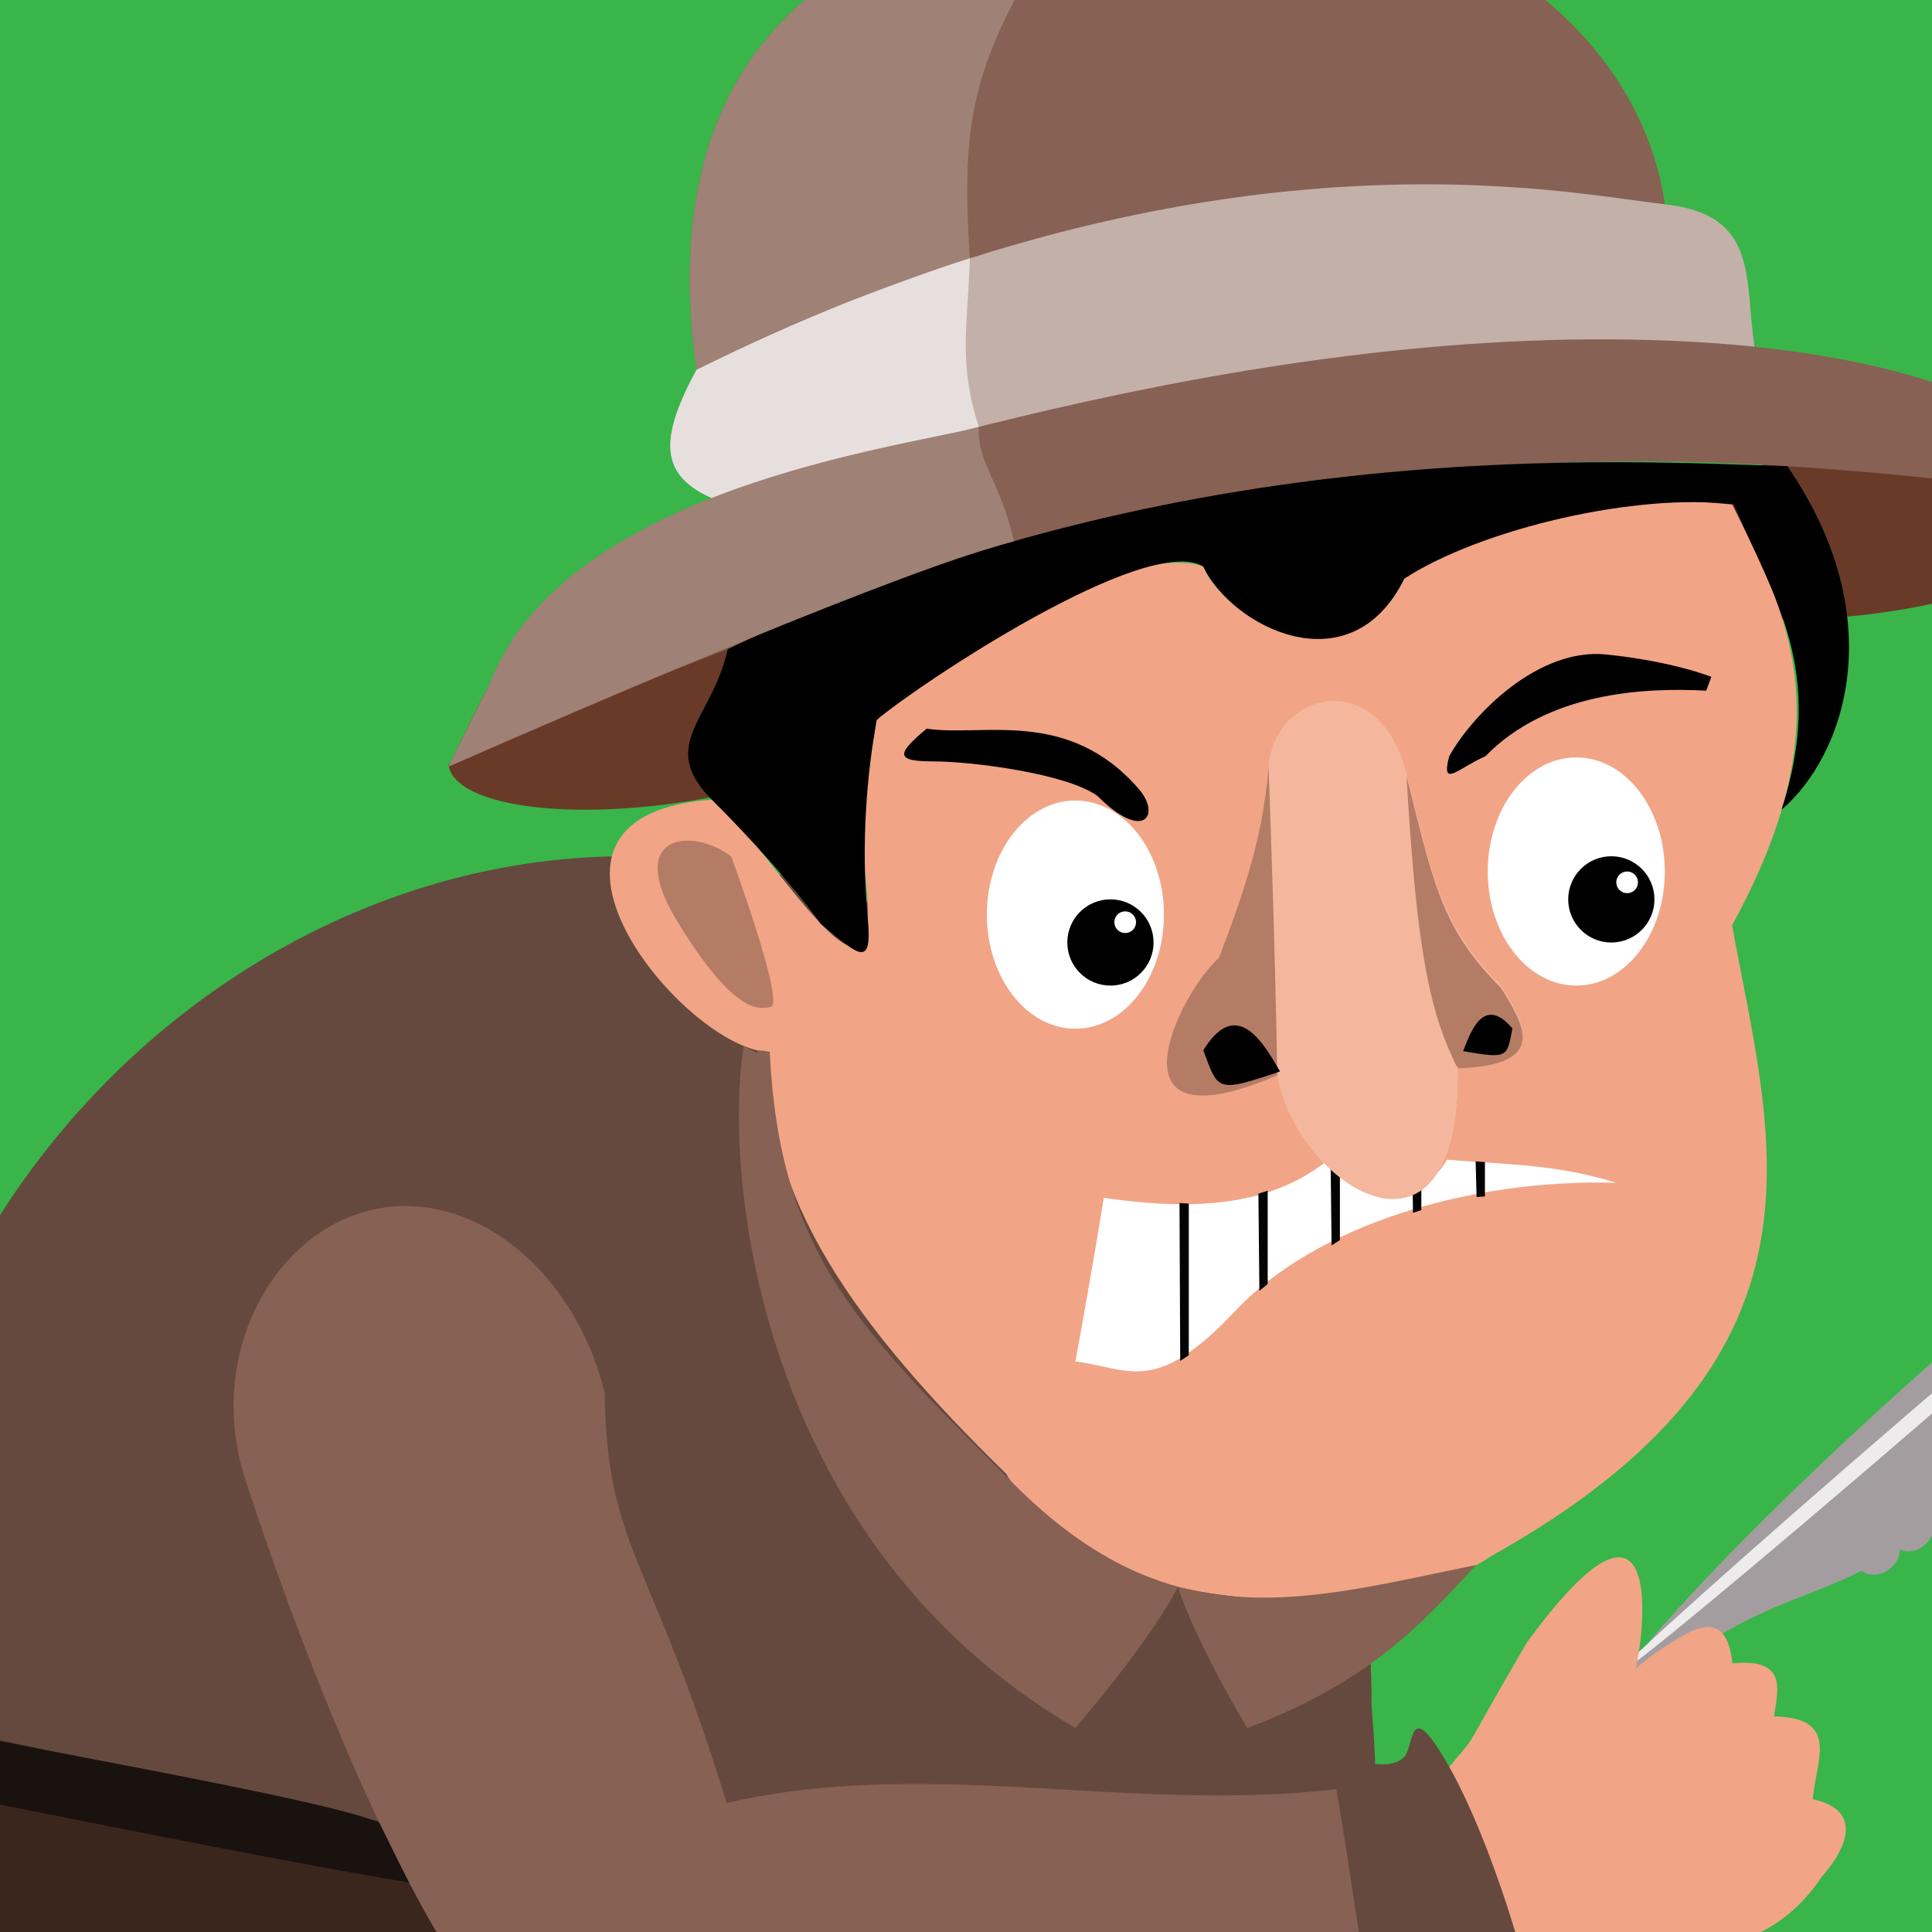 <?xml version="1.0" encoding="utf-8"?>
<!-- Generator: Adobe Illustrator 23.0.1, SVG Export Plug-In . SVG Version: 6.00 Build 0)  -->
<svg version="1.1" xmlns="http://www.w3.org/2000/svg" xmlns:xlink="http://www.w3.org/1999/xlink" x="0px" y="0px"
	 viewBox="0 0 500 500" style="enable-background:new 0 0 500 500;" xml:space="preserve">
<style type="text/css">
	.st0{fill:#39B54A;}
	.st1{clip-path:url(#SVGID_2_);}
	.st2{fill:#A49DA0;}
	.st3{fill:#6C1011;}
	.st4{fill:#1B0B11;}
	.st5{fill:#693A28;}
	.st6{fill:#44312A;}
	.st7{fill:#65493E;}
	.st8{fill:#F1A586;}
	.st9{fill:#FFFFFF;}
	.st10{fill:#876153;}
	.st11{fill:#9F8175;}
	.st12{fill:#3B261E;}
	.st13{fill:#C3B0A9;}
	.st14{fill:#E7DFDD;}
	.st15{fill:#531911;}
	.st16{fill:#F4B79E;}
	.st17{fill:#B57C65;}
	.st18{fill:none;stroke:#000400;stroke-width:2.678;stroke-miterlimit:10;}
	.st19{fill:none;stroke:#000400;stroke-width:1.929;stroke-miterlimit:10;}
	.st20{fill:#000200;stroke:#030504;stroke-width:1.339;stroke-miterlimit:10;}
	.st21{fill:#EDEBEC;}
	.st22{fill:#19120F;}
	.st23{fill:#F15A24;}
	.st24{fill:#FF7BAC;}
	.st25{fill:#FFFF00;}
	.st26{clip-path:url(#SVGID_4_);}
	.st27{fill:none;stroke:#000400;stroke-width:2.688;stroke-miterlimit:10;}
	.st28{fill:none;stroke:#000400;stroke-width:1.936;stroke-miterlimit:10;}
	.st29{fill:#000200;stroke:#030504;stroke-width:1.344;stroke-miterlimit:10;}
	.st30{clip-path:url(#SVGID_6_);}
	.st31{clip-path:url(#SVGID_8_);}
	.st32{fill:#A66519;}
	.st33{fill:#F5C783;}
	.st34{fill:#D79B56;}
	.st35{fill:#F29885;}
	.st36{fill:#F6B83F;}
	.st37{fill:#E57F82;}
	.st38{fill:#E2A69C;}
	.st39{opacity:0.5;fill:#A5753E;}
	.st40{fill:#2B2523;}
	.st41{fill:#12110B;}
	.st42{clip-path:url(#SVGID_10_);}
	.st43{fill:#00FFFF;}
	.st44{clip-path:url(#SVGID_12_);}
</style>
<g id="Calque_1">
	<rect x="0" y="0" class="st0" width="500" height="500"/>
	<g>
		<defs>
			<rect id="SVGID_1_" x="0" y="0" width="500" height="500"/>
		</defs>
		<clipPath id="SVGID_2_">
			<use xlink:href="#SVGID_1_"  style="overflow:visible;"/>
		</clipPath>
		<g class="st1">
			<path class="st2" d="M487.92,363.41c-44.9,40.84-77.9,77.68-73.71,82.29c52.54-44.65,55.41-22.14,100.31-62.99
				c44.91-40.84,66.48-80.3,62.29-84.92C572.61,293.2,532.81,322.56,487.92,363.41z"/>
			<path class="st2" d="M505.95,393.87c-2.3,2.54-5.93,3.01-8.09,1.05c-2.18-1.96-2.07-5.61,0.24-8.16c2.3-2.55,5.92-3.02,8.09-1.06
				C508.35,387.67,508.25,391.32,505.95,393.87z"/>
			<path class="st2" d="M498.77,399.22c-2.3,2.54-5.93,3.01-8.1,1.06c-2.17-1.96-2.07-5.62,0.24-8.16c2.3-2.55,5.92-3.02,8.09-1.06
				C501.17,393.01,501.07,396.66,498.77,399.22z"/>
			<path class="st2" d="M489.02,406.06c-2.72,2.1-6.36,1.93-8.15-0.39c-1.79-2.32-1.04-5.9,1.68-7.99c2.71-2.1,6.36-1.93,8.15,0.39
				C492.49,400.39,491.74,403.96,489.02,406.06z"/>
			<path class="st5" d="M234.65,179.15c1.65,10.35-23.56,22.96-56.31,28.17c-32.75,5.2-60.62,1.03-62.27-9.32
				c10.23-13.23,23.57-22.96,56.31-28.17C205.13,164.62,233.01,168.79,234.65,179.15z"/>
			<path class="st5" d="M546.82,129.85c1.65,10.35-23.57,22.97-56.31,28.17c-32.75,5.21-60.62,1.03-62.27-9.32
				c-1.65-10.36,14.86-28.35,47.6-33.55C508.59,109.95,545.18,119.5,546.82,129.85z"/>
			<path class="st7" d="M354.97,441.54c0-121.47-86.39-219.94-192.96-219.94c-1.22,0-2.43,0.01-3.64,0.04
				C53.49,223.85-41.56,321.92-30.94,441.54c2.07,23.31,4.75,31.34,4.75,31.34c33.92,17.85,76.77,28.56,135.68,30.35
				c58.92,1.79,116.32,28.07,222.71,15.18C353.19,461.27,358.33,482.53,354.97,441.54z"/>
			<path class="st8" d="M448.26,130.55c13.83,27.67,29.46,55.35,0,108.9c10.27,56.23,29.46,112.03-62.49,163.35
				c-19.19,13.84-99.98,22.31-125.42-21.43c-38.83-37.94-63.38-71.85-61.15-109.12c-21.87-0.22-73.2-62.26-13.39-65.39
				c20.98,23.66,46.42,67.4,36.6,9.37c3.57-24.99,4.46-29.9,4.46-29.9c6.7-8.48,63.28-47.31,84.53-39.72
				c5.18,13.39,38.66,30.8,52.04,3.12C385.32,136.35,388.9,125.19,448.26,130.55z"/>
			<path d="M375.06,195.71c6.25-11.16,23.21-28.12,40.61-26.33c17.4,1.78,27.23,5.8,27.23,5.8c-1.34,3.57-1.34,3.57-1.34,3.57
				c-16.06-0.89-41.06,0.44-57.13,16.96C377.29,198.84,372.83,204.19,375.06,195.71z"/>
			<path d="M239.82,188.57c14.28,2.23,36.54-5.56,54.9,15.62c5.8,6.69,1.34,13.84-10.71,1.79c-8.03-5.81-32.58-8.93-42.4-8.93
				C231.79,197.05,231.79,195.27,239.82,188.57z"/>
			<ellipse class="st9" cx="407.94" cy="225.54" rx="22.91" ry="29.53"/>
			<path d="M428.17,232.76c0,6.16-5,11.16-11.16,11.16c-6.16,0-11.16-5-11.16-11.16c0-6.16,5-11.16,11.16-11.16
				C423.17,221.6,428.17,226.59,428.17,232.76z"/>
			<path class="st9" d="M301.22,236.7c0,16.31-10.25,29.53-22.91,29.53c-12.65,0-22.91-13.22-22.91-29.53
				c0-16.31,10.26-29.53,22.91-29.53C290.96,207.18,301.22,220.4,301.22,236.7z"/>
			<path d="M298.54,243.91c0,6.16-5,11.16-11.16,11.16c-6.17,0-11.16-5-11.16-11.16c0-6.16,4.99-11.16,11.16-11.16
				C293.55,232.76,298.54,237.75,298.54,243.91z"/>
			<path class="st9" d="M294.01,238.67c0,1.55-1.26,2.8-2.81,2.8s-2.81-1.25-2.81-2.8c0-1.55,1.25-2.81,2.81-2.81
				S294.01,237.12,294.01,238.67z"/>
			<path class="st9" d="M423.91,228.35c0,1.55-1.26,2.8-2.81,2.8c-1.55,0-2.81-1.25-2.81-2.8c0-1.55,1.25-2.81,2.81-2.81
				C422.65,225.54,423.91,226.8,423.91,228.35z"/>
			<path class="st9" d="M285.66,310c7.93,1.14,15.68,1.81,23.07,1.62c12.94-0.34,24.78-3.34,34.53-11.08
				c4.06,6.75,24.3,12.65,31.19-0.41c16.8,1.35,28.09,1.16,43.85,5.97c-38.29-1.05-77.93,11.11-98.64,33.18
				c-20.73,22.07-27.27,14.86-41.34,13.06C282.71,328.47,285.66,310,285.66,310z"/>
			<path class="st10" d="M430.85,52.89c-6.13-44.32-55.19-91.72-152.54-79.67c-98.83,12.24-104.21,78.2-98.08,122.52
				C231.12,75.65,306.55,36.15,430.85,52.89z"/>
			<path class="st11" d="M278.31-26.78c-98.83,12.24-104.21,78.2-98.08,122.52c40.78-10.84,57.37-8.07,73.04-2.54
				C247.29,30.5,248.03,21.5,278.31-26.78z"/>
			<path class="st10" d="M116,198.43c18.08-37.59,27.2-55.05,71.6-69.25c44.4-14.21,155.9-52.1,266.46-39.47
				c23.43,2.68,67.61,8.64,94.4,39.47C439.78,117.17,334.93,98.36,116,198.43z"/>
			<path d="M224.56,237.48c-1.84-19.35-0.1-37.66,2.31-51.14c10.46-8.96,69.97-48.66,84.53-39.72c7.41,15.63,38.11,31.43,52.04,3.12
				c20.04-12.96,60.25-22.31,85.25-19.19c10.27,24.1,24.03,42.82,12.38,79c16.19-13.84,28.74-49.26,1.49-88.9
				c-41.54-1.22-156.53-8.96-274.22,47.33c-3.88,17.91-17.93,24.47-4.69,38.4c10.33,10.28,20.68,21.73,28.83,32.75
				C222.42,247.49,225.82,250.68,224.56,237.48z"/>
			<path class="st12" d="M333.2,521.56c-46.62,84.24-70.05,128.96-174.3,128.96C54.66,650.51-29.85,558.05-29.85,444"/>
			<path class="st10" d="M192.47,270.69c-5.54,34.59,4.49,128.99,85.84,176.52c21.09-24.77,26.53-36.5,26.53-36.5
				c5.27,15.74,17.99,36.5,17.99,36.5c32.05-12.05,45.46-27.46,59.22-42.19c-43.87,8.88-78.63,20.09-119.47-20.75
				c-40.84-40.84-60.76-59.7-63.38-112.03C192.47,270.69,199.72,274.66,192.47,270.69z"/>
			<path class="st13" d="M180.24,95.73c-9.37,17.41-10.04,27.39,4.69,33.44c34.82-8.67,155.95-50.66,269.14-39.47
				c-2.68-17.4,1.28-34.18-23.21-36.82C406.36,50.25,313.77,29.34,180.24,95.73z"/>
			<path class="st14" d="M232.68,115.88c-21.35,5.78-37.97,10.86-47.76,13.3c-14.73-6.06-14.06-16.04-4.69-33.44
				c13.78-6.85,27.12-12.77,40-17.88c9.66-3.71,23.01-8.61,30.78-11.01c-0.58,17.5-3.07,27.11,2.32,43.63
				C235.7,115.06,238.21,115.14,232.68,115.88z"/>
			<path class="st10" d="M156.5,360.59c-7.79-32.35-34.91-53.58-60.59-47.4c-25.68,6.18-42.74,38.14-32.4,69.77
				c18.31,56,45.98,122.06,69.19,143.48c105.33,5.35,155.77,1.34,261.77-12.28c-7.3-28.48-19.41-56.91-19.41-56.91
				c-63.82,18.3-125.42-4.91-187.01,9.37C168.41,402.36,157.09,400.94,156.5,360.59z"/>
			<path class="st16" d="M388.45,255.07c5.8,9.37,12.72,20.08-11.23,20.83c1.16,57.32-40.99,31.94-46.68,2.4
				c-45.53,19.55-25.44-21.22-15.07-30.44c5.35-14.21,11.28-29.75,12.84-49.43c1.55-19.68,28.67-26.17,35.7,1.84
				C371.04,228.29,373.05,239.67,388.45,255.07z"/>
			<path class="st17" d="M377.22,276.48c23.95-0.75,17.03-11.46,11.23-20.83c-15.4-15.4-17.4-26.78-24.44-54.8
				C366.69,247.93,370.35,262.63,377.22,276.48z"/>
			<path class="st17" d="M328.31,198.43c-1.56,19.68-7.49,35.22-12.84,49.43c-10.38,9.22-30.46,50,15.07,30.44
				C330.2,249.85,328.31,198.43,328.31,198.43z"/>
			<path d="M331.28,277.28c-3.71-6.18-10.93-20.07-19.87-5.45C315.33,282.12,314.57,282.99,331.28,277.28z"/>
			<path d="M378.65,272.04c1.82-4.59,5.17-14.8,12.78-5.87C389.91,273.57,390.52,274.09,378.65,272.04z"/>
			<polygon class="st20" points="306.99,350.38 306.1,350.97 305.93,312.05 306.99,312.12 			"/>
			<polygon class="st20" points="327.41,332 326.58,332.67 326.35,309.4 327.41,309.07 			"/>
			<polygon class="st20" points="346.1,320.57 345.27,321.1 345.06,303.32 346.1,304.39 			"/>
			<polygon class="st20" points="367.17,312.7 366.33,312.97 366.12,295.19 367.17,296.27 			"/>
			<polygon class="st20" points="383.63,309.02 382.79,309.07 382.58,301.28 383.63,301.35 			"/>
			<path class="st16" d="M377.22,276c1.16,57.32-40.99,31.94-46.68,2.4"/>
			<path class="st11" d="M253.34,110.48c-19.05,5.17-107.77,15.83-126.75,66.85c-5.8,11.27-10.58,21.11-10.58,21.11
				c38.44-16.85,118.29-51.23,146.43-58.36C258.73,124.23,252.78,119.54,253.34,110.48z"/>
			<path class="st17" d="M189.22,221.6c-10.47-7.71-27.77-5.63-13.82,17.07c13.95,22.7,20.41,22.9,24.09,21.88
				C203.19,259.52,189.22,221.6,189.22,221.6z"/>
			<path class="st21" d="M493.53,366.13c-42.12,36.29-75.68,66.39-74.95,67.22c0.72,0.84,35.45-27.91,77.56-64.2
				c42.11-36.29,75.67-66.38,74.95-67.22C570.37,301.1,535.65,329.84,493.53,366.13z"/>
			<path class="st8" d="M375.06,457.26c13.39,31.46,12.72,26.11,19.41,56.91c34.14-10.71,60.25-3.35,76.99-28.45
				c7.37-8.37,10.04-17.41-2.34-20.09c1-10.38,7.03-21.09-10.04-21.43c1.34-7.7,3.01-15.06-10.71-13.73
				c-0.67-5.36-2.34-13.39-13.06-7.03c-10.71,6.36-12.05,8.7-12.05,8.7c3.01-13.05,6.36-54.23-28.12-7.03
				C376.73,456.59,383.43,447.21,375.06,457.26z"/>
			<path class="st7" d="M345.82,463.03c4.88,27.91,7.48,52.13,10.1,58.92c4.92,6.79,9.07,5.66,13.22,3.22
				c4.15-2.43,7.39-4.02,12.91-3.22c5.52,0.79,13.67,2.75,14.28-2.89c0.62-5.64-10.29-42.47-21.28-61.8
				c-10.99-19.33-8.68-5.04-11.91-2.28c-3.22,2.77-9.22,1.38-11.98,0.46C348.4,454.52,341.87,454.03,345.82,463.03z"/>
			<path class="st22" d="M-30.68,444.35c25.82,6.15,116.77,21.42,128.88,27.45c6.02,12.25,7.66,15.39,7.66,15.39
				c-47.12-7.92-110.47-21.44-135.04-25.74C-37.14,450.38-30.68,444.35-30.68,444.35z"/>
		</g>
	</g>
</g>
<g id="Calque_2">
	<g>
		<defs>
			<rect id="SVGID_3_" x="520" y="-2" width="500" height="503.91"/>
		</defs>
		<clipPath id="SVGID_4_">
			<use xlink:href="#SVGID_3_"  style="overflow:visible;"/>
		</clipPath>
		<g class="st26">
			<path class="st7" d="M874.97,442.99c0-122.42-86.39-221.66-192.96-221.66c-1.22,0-2.43,0.01-3.64,0.04
				c-104.89,2.23-199.94,101.07-189.31,221.62c2.07,23.49,4.75,31.58,4.75,31.58c33.92,17.99,76.77,28.79,135.68,30.59
				c58.92,1.8,116.32,28.29,222.71,15.29C873.19,462.88,878.33,484.3,874.97,442.99z"/>
			<path class="st12" d="M853.2,523.63c-46.62,84.89-70.05,129.96-174.3,129.96c-104.24,0-188.75-93.18-188.75-208.13"/>
			<path class="st22" d="M489.32,445.82c25.82,6.19,116.77,21.59,128.88,27.66c6.02,12.35,7.66,15.51,7.66,15.51
				c-47.12-7.99-110.47-21.61-135.04-25.95C482.86,451.89,489.32,445.82,489.32,445.82z"/>
		</g>
	</g>
</g>
</svg>
